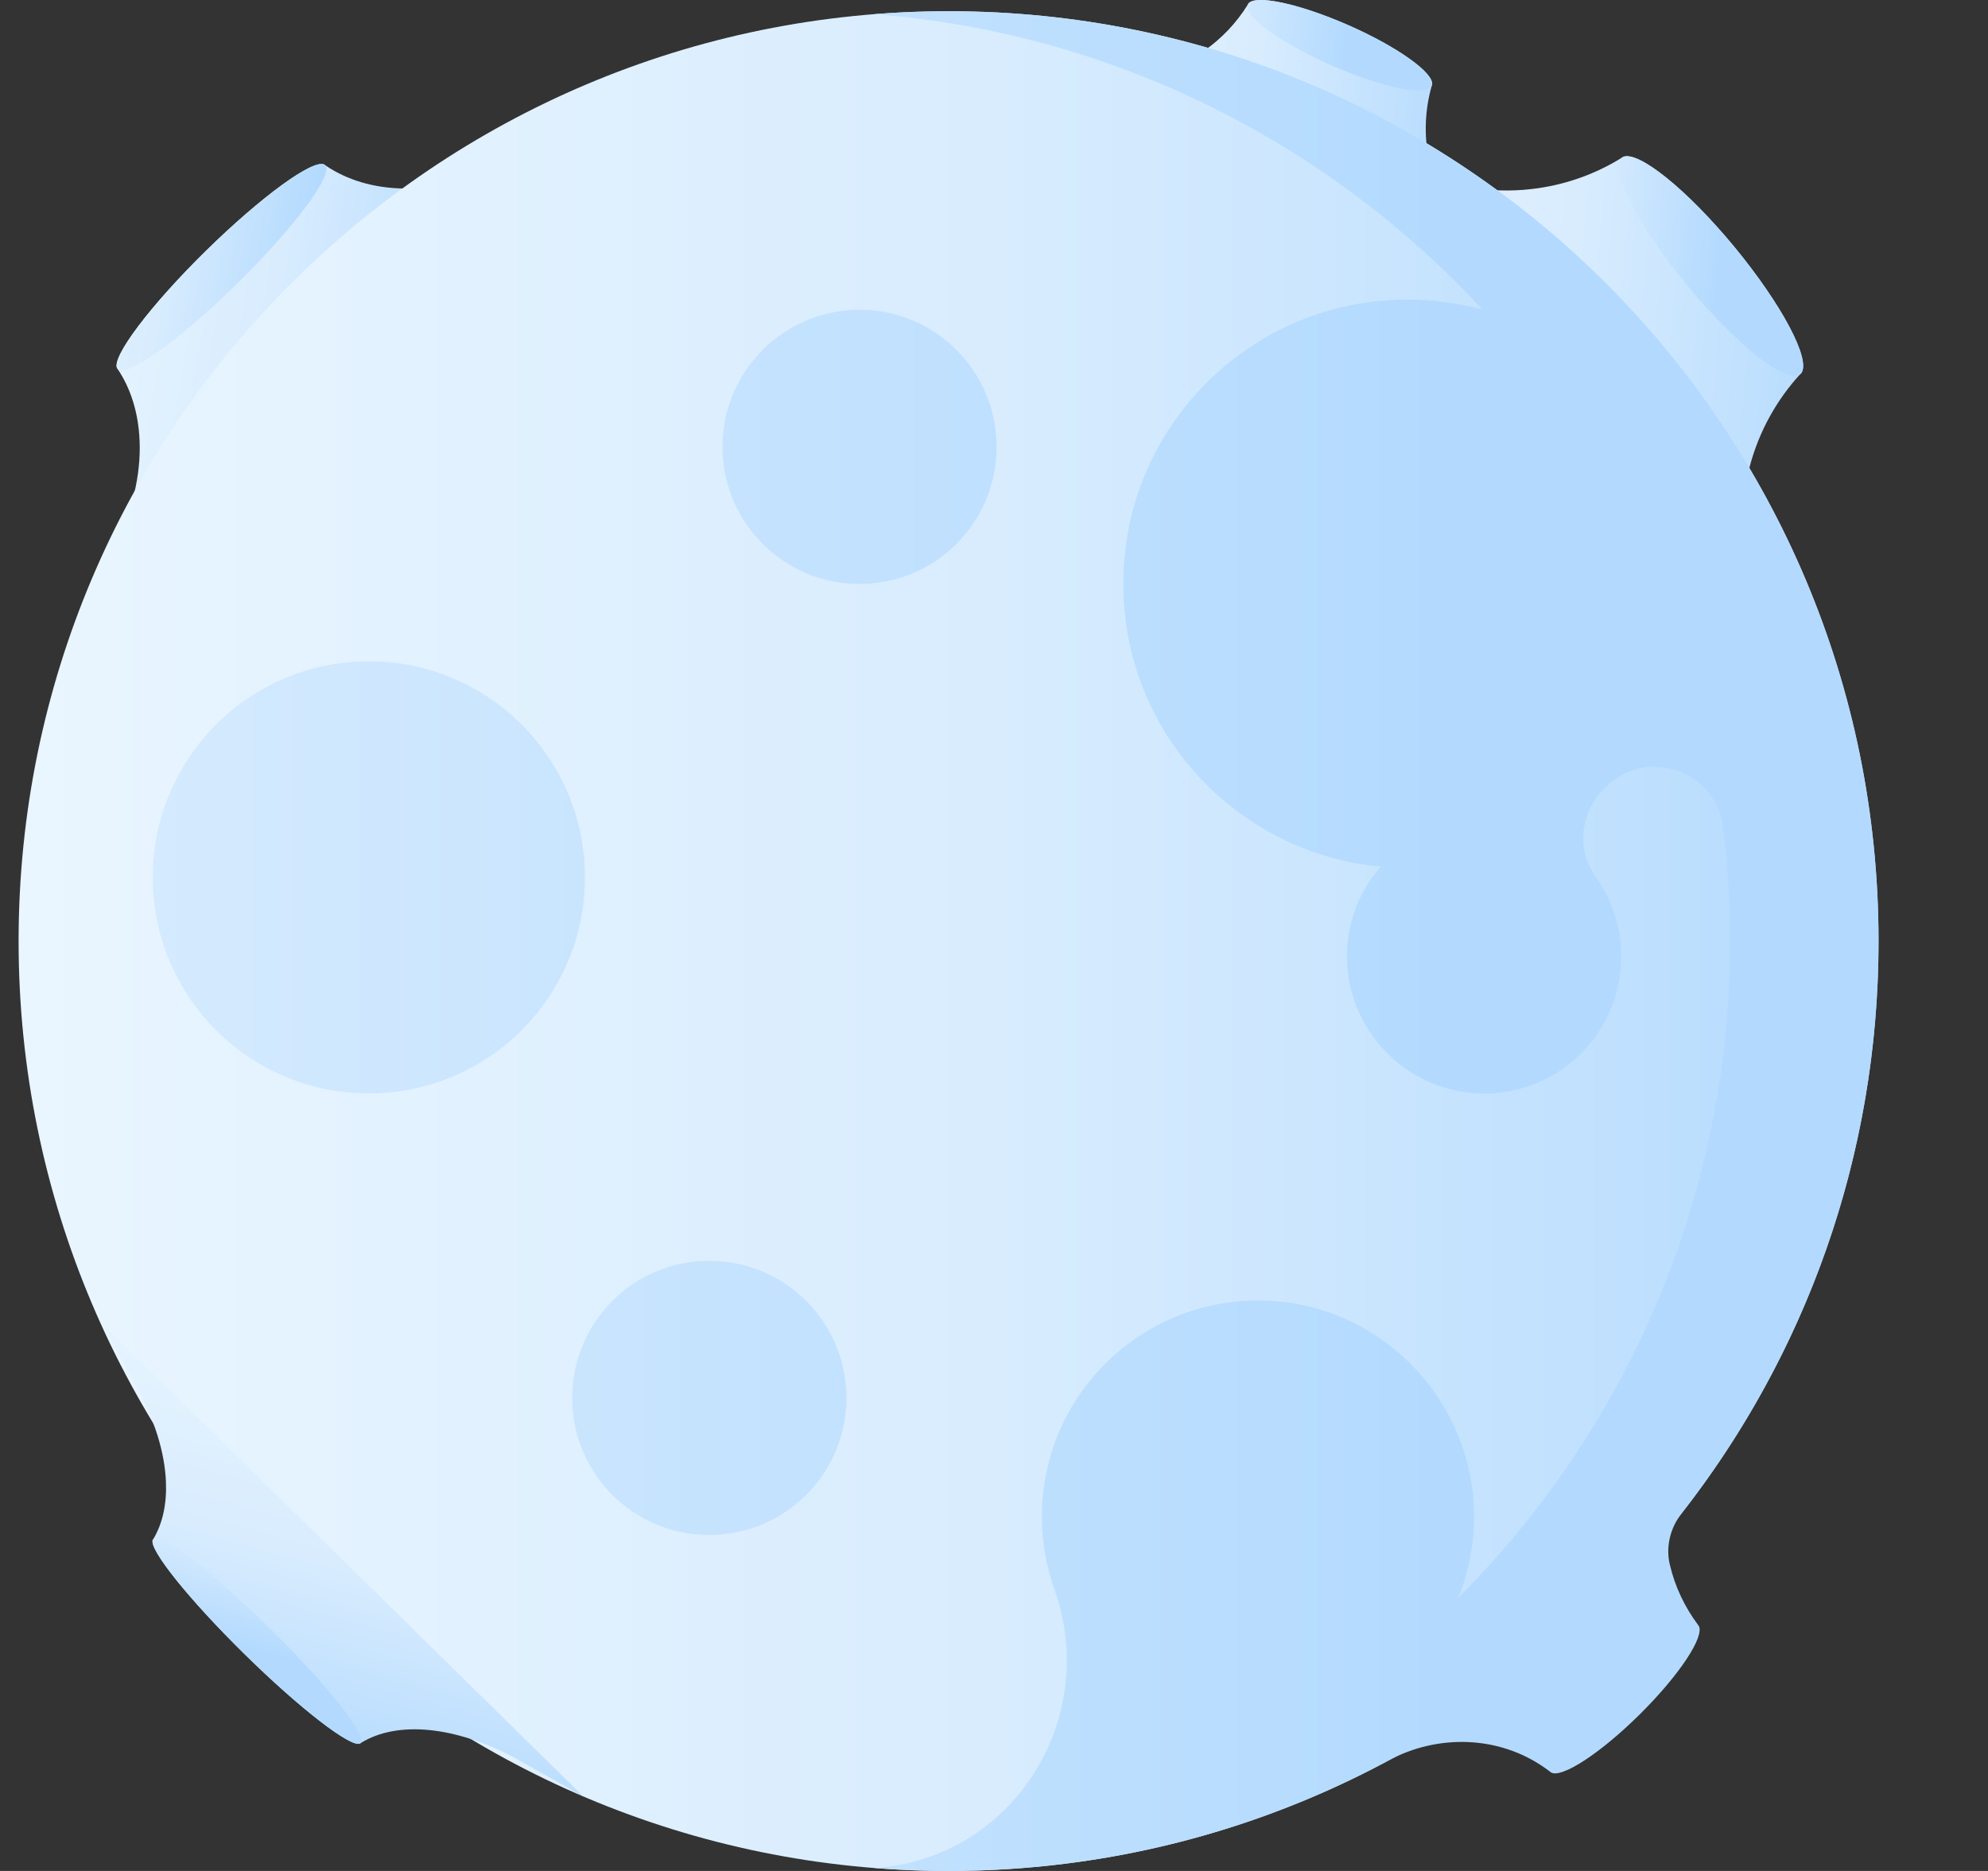 <svg width="17" height="16" viewBox="0 0 17 16" fill="none" xmlns="http://www.w3.org/2000/svg">
<rect x="0" y="0" width="17" height="16" fill="#333333" stroke="none"/>
<g clip-path="url(#clip0_222_19409)">
<path d="M4.827 1.175L0.734 5.198L1.003 4.629C1.15 4.317 1.212 4.004 1.191 3.723C1.176 3.512 1.115 3.319 1.007 3.157C1.006 3.154 1.004 3.151 1.002 3.148C1.002 3.148 1.002 3.148 1.001 3.148C0.955 3.051 1.285 2.613 1.759 2.147C2.233 1.681 2.677 1.358 2.773 1.407C2.773 1.407 2.773 1.407 2.773 1.407C2.776 1.409 2.779 1.411 2.781 1.413C3.155 1.669 3.702 1.681 4.253 1.433L4.827 1.175Z" fill="url(#paint0_linear_222_19409)"/>
<path d="M2.781 1.413C2.856 1.489 2.52 1.941 2.03 2.423C1.54 2.905 1.082 3.233 1.007 3.157C1.006 3.154 1.004 3.151 1.002 3.149C1.002 3.149 1.002 3.149 1.001 3.149C0.955 3.052 1.285 2.613 1.759 2.147C2.233 1.682 2.677 1.359 2.773 1.407C2.773 1.407 2.773 1.407 2.773 1.407C2.776 1.41 2.779 1.411 2.781 1.413Z" fill="url(#paint1_linear_222_19409)"/>
<path d="M15.08 5.494L11.555 1.225L12.143 1.477C12.466 1.616 12.815 1.658 13.149 1.61C13.401 1.574 13.645 1.487 13.865 1.351C13.869 1.348 13.873 1.346 13.877 1.344C13.877 1.343 13.877 1.343 13.877 1.343C14.004 1.282 14.422 1.616 14.83 2.11C15.238 2.605 15.488 3.078 15.403 3.191C15.403 3.191 15.403 3.191 15.403 3.192C15.399 3.195 15.396 3.198 15.393 3.201C14.985 3.647 14.812 4.268 14.943 4.868L15.08 5.494Z" fill="url(#paint2_linear_222_19409)"/>
<path d="M15.393 3.201C15.283 3.293 14.851 2.953 14.429 2.442C14.007 1.931 13.755 1.442 13.865 1.351C13.869 1.348 13.873 1.346 13.877 1.344C13.877 1.343 13.877 1.343 13.877 1.343C14.004 1.282 14.422 1.616 14.83 2.11C15.238 2.605 15.488 3.078 15.403 3.191C15.403 3.191 15.403 3.191 15.403 3.192C15.399 3.195 15.396 3.198 15.393 3.201Z" fill="url(#paint3_linear_222_19409)"/>
<path d="M12.78 2.303L9.149 0.702L9.607 0.675C9.858 0.659 10.095 0.574 10.294 0.436C10.444 0.332 10.572 0.198 10.67 0.04C10.671 0.037 10.673 0.034 10.675 0.032C10.675 0.031 10.675 0.031 10.675 0.031C10.736 -0.049 11.111 0.031 11.532 0.216C11.952 0.401 12.264 0.625 12.246 0.724C12.246 0.724 12.246 0.724 12.246 0.725C12.245 0.728 12.244 0.731 12.243 0.734C12.125 1.15 12.214 1.603 12.491 1.946L12.78 2.303Z" fill="url(#paint4_linear_222_19409)"/>
<path d="M12.243 0.734C12.202 0.828 11.816 0.749 11.381 0.557C10.947 0.366 10.628 0.134 10.67 0.04C10.671 0.037 10.673 0.034 10.675 0.032C10.675 0.031 10.675 0.031 10.675 0.031C10.736 -0.049 11.111 0.031 11.532 0.216C11.952 0.401 12.264 0.625 12.246 0.724C12.246 0.724 12.246 0.724 12.246 0.725C12.245 0.728 12.244 0.731 12.243 0.734Z" fill="url(#paint5_linear_222_19409)"/>
<path d="M8.112 16C12.504 16 16.064 12.44 16.064 8.048C16.064 3.656 12.504 0.096 8.112 0.096C3.72 0.096 0.159 3.656 0.159 8.048C0.159 12.44 3.72 16 8.112 16Z" fill="url(#paint6_linear_222_19409)"/>
<path d="M14.526 13.903C14.524 13.901 14.522 13.898 14.52 13.895C14.405 13.741 14.323 13.567 14.28 13.383C14.28 13.382 14.28 13.381 14.279 13.38C14.243 13.227 14.283 13.066 14.38 12.942C15.435 11.592 16.064 9.894 16.064 8.048C16.064 3.656 12.504 0.096 8.112 0.096C7.898 0.096 7.686 0.104 7.476 0.121C9.528 0.283 11.36 1.224 12.678 2.648C12.473 2.592 12.258 2.562 12.035 2.562C10.693 2.562 9.605 3.65 9.605 4.992C9.605 6.257 10.572 7.296 11.807 7.411C11.614 7.632 11.503 7.925 11.521 8.245C11.553 8.831 12.024 9.309 12.609 9.349C13.294 9.396 13.864 8.855 13.864 8.18C13.864 7.925 13.783 7.69 13.645 7.498C13.477 7.264 13.514 6.941 13.721 6.742C13.726 6.737 13.731 6.732 13.735 6.728C14.085 6.384 14.675 6.592 14.734 7.078C14.773 7.396 14.793 7.72 14.793 8.048C14.793 10.241 13.905 12.226 12.47 13.664C12.568 13.422 12.617 13.155 12.603 12.875C12.556 11.928 11.784 11.162 10.836 11.123C9.78 11.079 8.909 11.922 8.909 12.969C8.909 13.187 8.947 13.396 9.016 13.591C9.404 14.675 8.691 15.851 7.546 15.969C7.522 15.971 7.499 15.973 7.476 15.975C7.686 15.992 7.898 16 8.112 16C9.473 16 10.754 15.658 11.874 15.055C12.296 14.828 12.814 14.842 13.207 15.116C13.223 15.127 13.239 15.139 13.254 15.15C13.257 15.153 13.259 15.155 13.262 15.157L13.262 15.157C13.351 15.212 13.685 14.995 14.023 14.66C14.361 14.325 14.58 13.993 14.526 13.903C14.526 13.903 14.526 13.903 14.526 13.903Z" fill="url(#paint7_linear_222_19409)"/>
<path d="M7.35 4.994C7.998 4.994 8.522 4.469 8.522 3.822C8.522 3.174 7.998 2.649 7.35 2.649C6.703 2.649 6.178 3.174 6.178 3.822C6.178 4.469 6.703 4.994 7.35 4.994Z" fill="url(#paint8_linear_222_19409)"/>
<path d="M6.065 13.127C6.713 13.127 7.238 12.602 7.238 11.955C7.238 11.307 6.713 10.782 6.065 10.782C5.418 10.782 4.893 11.307 4.893 11.955C4.893 12.602 5.418 13.127 6.065 13.127Z" fill="url(#paint9_linear_222_19409)"/>
<path d="M3.154 9.351C4.174 9.351 5.002 8.524 5.002 7.503C5.002 6.483 4.174 5.655 3.154 5.655C2.133 5.655 1.306 6.483 1.306 7.503C1.306 8.524 2.133 9.351 3.154 9.351Z" fill="url(#paint10_linear_222_19409)"/>
<path d="M4.99 15.365L0.859 11.303L1.158 11.841C1.322 12.136 1.409 12.422 1.419 12.672C1.427 12.861 1.391 13.027 1.311 13.162C1.309 13.164 1.308 13.167 1.306 13.169C1.306 13.169 1.306 13.169 1.306 13.169C1.274 13.252 1.616 13.678 2.089 14.144C2.563 14.61 2.996 14.944 3.078 14.911C3.078 14.91 3.078 14.91 3.078 14.91C3.08 14.909 3.082 14.907 3.085 14.906C3.395 14.714 3.887 14.758 4.409 15.036L4.99 15.365Z" fill="url(#paint11_linear_222_19409)"/>
<path d="M3.085 14.906C3.144 14.845 2.796 14.406 2.306 13.924C1.816 13.443 1.371 13.101 1.311 13.162C1.309 13.165 1.308 13.167 1.307 13.169C1.306 13.169 1.306 13.169 1.306 13.169C1.274 13.252 1.616 13.678 2.09 14.144C2.563 14.61 2.996 14.945 3.078 14.911C3.078 14.911 3.078 14.911 3.078 14.911C3.08 14.909 3.082 14.908 3.085 14.906Z" fill="url(#paint12_linear_222_19409)"/>
</g>
<defs>
<linearGradient id="paint0_linear_222_19409" x1="0.275" y1="3.543" x2="3.852" y2="4.137" gradientUnits="userSpaceOnUse">
<stop stop-color="#EAF6FF"/>
<stop offset="0.521" stop-color="#D8ECFE"/>
<stop offset="1" stop-color="#B3DAFE"/>
</linearGradient>
<linearGradient id="paint1_linear_222_19409" x1="0.034" y1="2.594" x2="2.502" y2="3.004" gradientUnits="userSpaceOnUse">
<stop stop-color="#EAF6FF"/>
<stop offset="0.521" stop-color="#D8ECFE"/>
<stop offset="1" stop-color="#B3DAFE"/>
</linearGradient>
<linearGradient id="paint2_linear_222_19409" x1="10.718" y1="3.09" x2="15.795" y2="3.534" gradientUnits="userSpaceOnUse">
<stop stop-color="#EAF6FF"/>
<stop offset="0.521" stop-color="#D8ECFE"/>
<stop offset="1" stop-color="#B3DAFE"/>
</linearGradient>
<linearGradient id="paint3_linear_222_19409" x1="12.329" y1="2.081" x2="14.695" y2="2.288" gradientUnits="userSpaceOnUse">
<stop stop-color="#EAF6FF"/>
<stop offset="0.521" stop-color="#D8ECFE"/>
<stop offset="1" stop-color="#B3DAFE"/>
</linearGradient>
<linearGradient id="paint4_linear_222_19409" x1="8.665" y1="0.883" x2="12.588" y2="1.226" gradientUnits="userSpaceOnUse">
<stop stop-color="#EAF6FF"/>
<stop offset="0.521" stop-color="#D8ECFE"/>
<stop offset="1" stop-color="#B3DAFE"/>
</linearGradient>
<linearGradient id="paint5_linear_222_19409" x1="9.248" y1="0.198" x2="11.502" y2="0.395" gradientUnits="userSpaceOnUse">
<stop stop-color="#EAF6FF"/>
<stop offset="0.521" stop-color="#D8ECFE"/>
<stop offset="1" stop-color="#B3DAFE"/>
</linearGradient>
<linearGradient id="paint6_linear_222_19409" x1="-0.18" y1="8.048" x2="16.557" y2="8.048" gradientUnits="userSpaceOnUse">
<stop stop-color="#EAF6FF"/>
<stop offset="0.521" stop-color="#D8ECFE"/>
<stop offset="1" stop-color="#B3DAFE"/>
</linearGradient>
<linearGradient id="paint7_linear_222_19409" x1="-13.331" y1="8.048" x2="12.29" y2="8.048" gradientUnits="userSpaceOnUse">
<stop stop-color="#EAF6FF"/>
<stop offset="0.521" stop-color="#D8ECFE"/>
<stop offset="1" stop-color="#B3DAFE"/>
</linearGradient>
<linearGradient id="paint8_linear_222_19409" x1="-13.331" y1="3.822" x2="12.29" y2="3.822" gradientUnits="userSpaceOnUse">
<stop stop-color="#EAF6FF"/>
<stop offset="0.521" stop-color="#D8ECFE"/>
<stop offset="1" stop-color="#B3DAFE"/>
</linearGradient>
<linearGradient id="paint9_linear_222_19409" x1="-13.331" y1="11.955" x2="12.29" y2="11.955" gradientUnits="userSpaceOnUse">
<stop stop-color="#EAF6FF"/>
<stop offset="0.521" stop-color="#D8ECFE"/>
<stop offset="1" stop-color="#B3DAFE"/>
</linearGradient>
<linearGradient id="paint10_linear_222_19409" x1="-13.331" y1="7.503" x2="12.29" y2="7.503" gradientUnits="userSpaceOnUse">
<stop stop-color="#EAF6FF"/>
<stop offset="0.521" stop-color="#D8ECFE"/>
<stop offset="1" stop-color="#B3DAFE"/>
</linearGradient>
<linearGradient id="paint11_linear_222_19409" x1="2.301" y1="11.223" x2="1.334" y2="14.791" gradientUnits="userSpaceOnUse">
<stop stop-color="#EAF6FF"/>
<stop offset="0.521" stop-color="#D8ECFE"/>
<stop offset="1" stop-color="#B3DAFE"/>
</linearGradient>
<linearGradient id="paint12_linear_222_19409" x1="1.683" y1="12.196" x2="1.233" y2="13.859" gradientUnits="userSpaceOnUse">
<stop stop-color="#EAF6FF"/>
<stop offset="0.521" stop-color="#D8ECFE"/>
<stop offset="1" stop-color="#B3DAFE"/>
</linearGradient>
<clipPath id="clip0_222_19409">
<rect width="16" height="16" fill="white" transform="translate(0.111)"/>
</clipPath>
</defs>
</svg>

